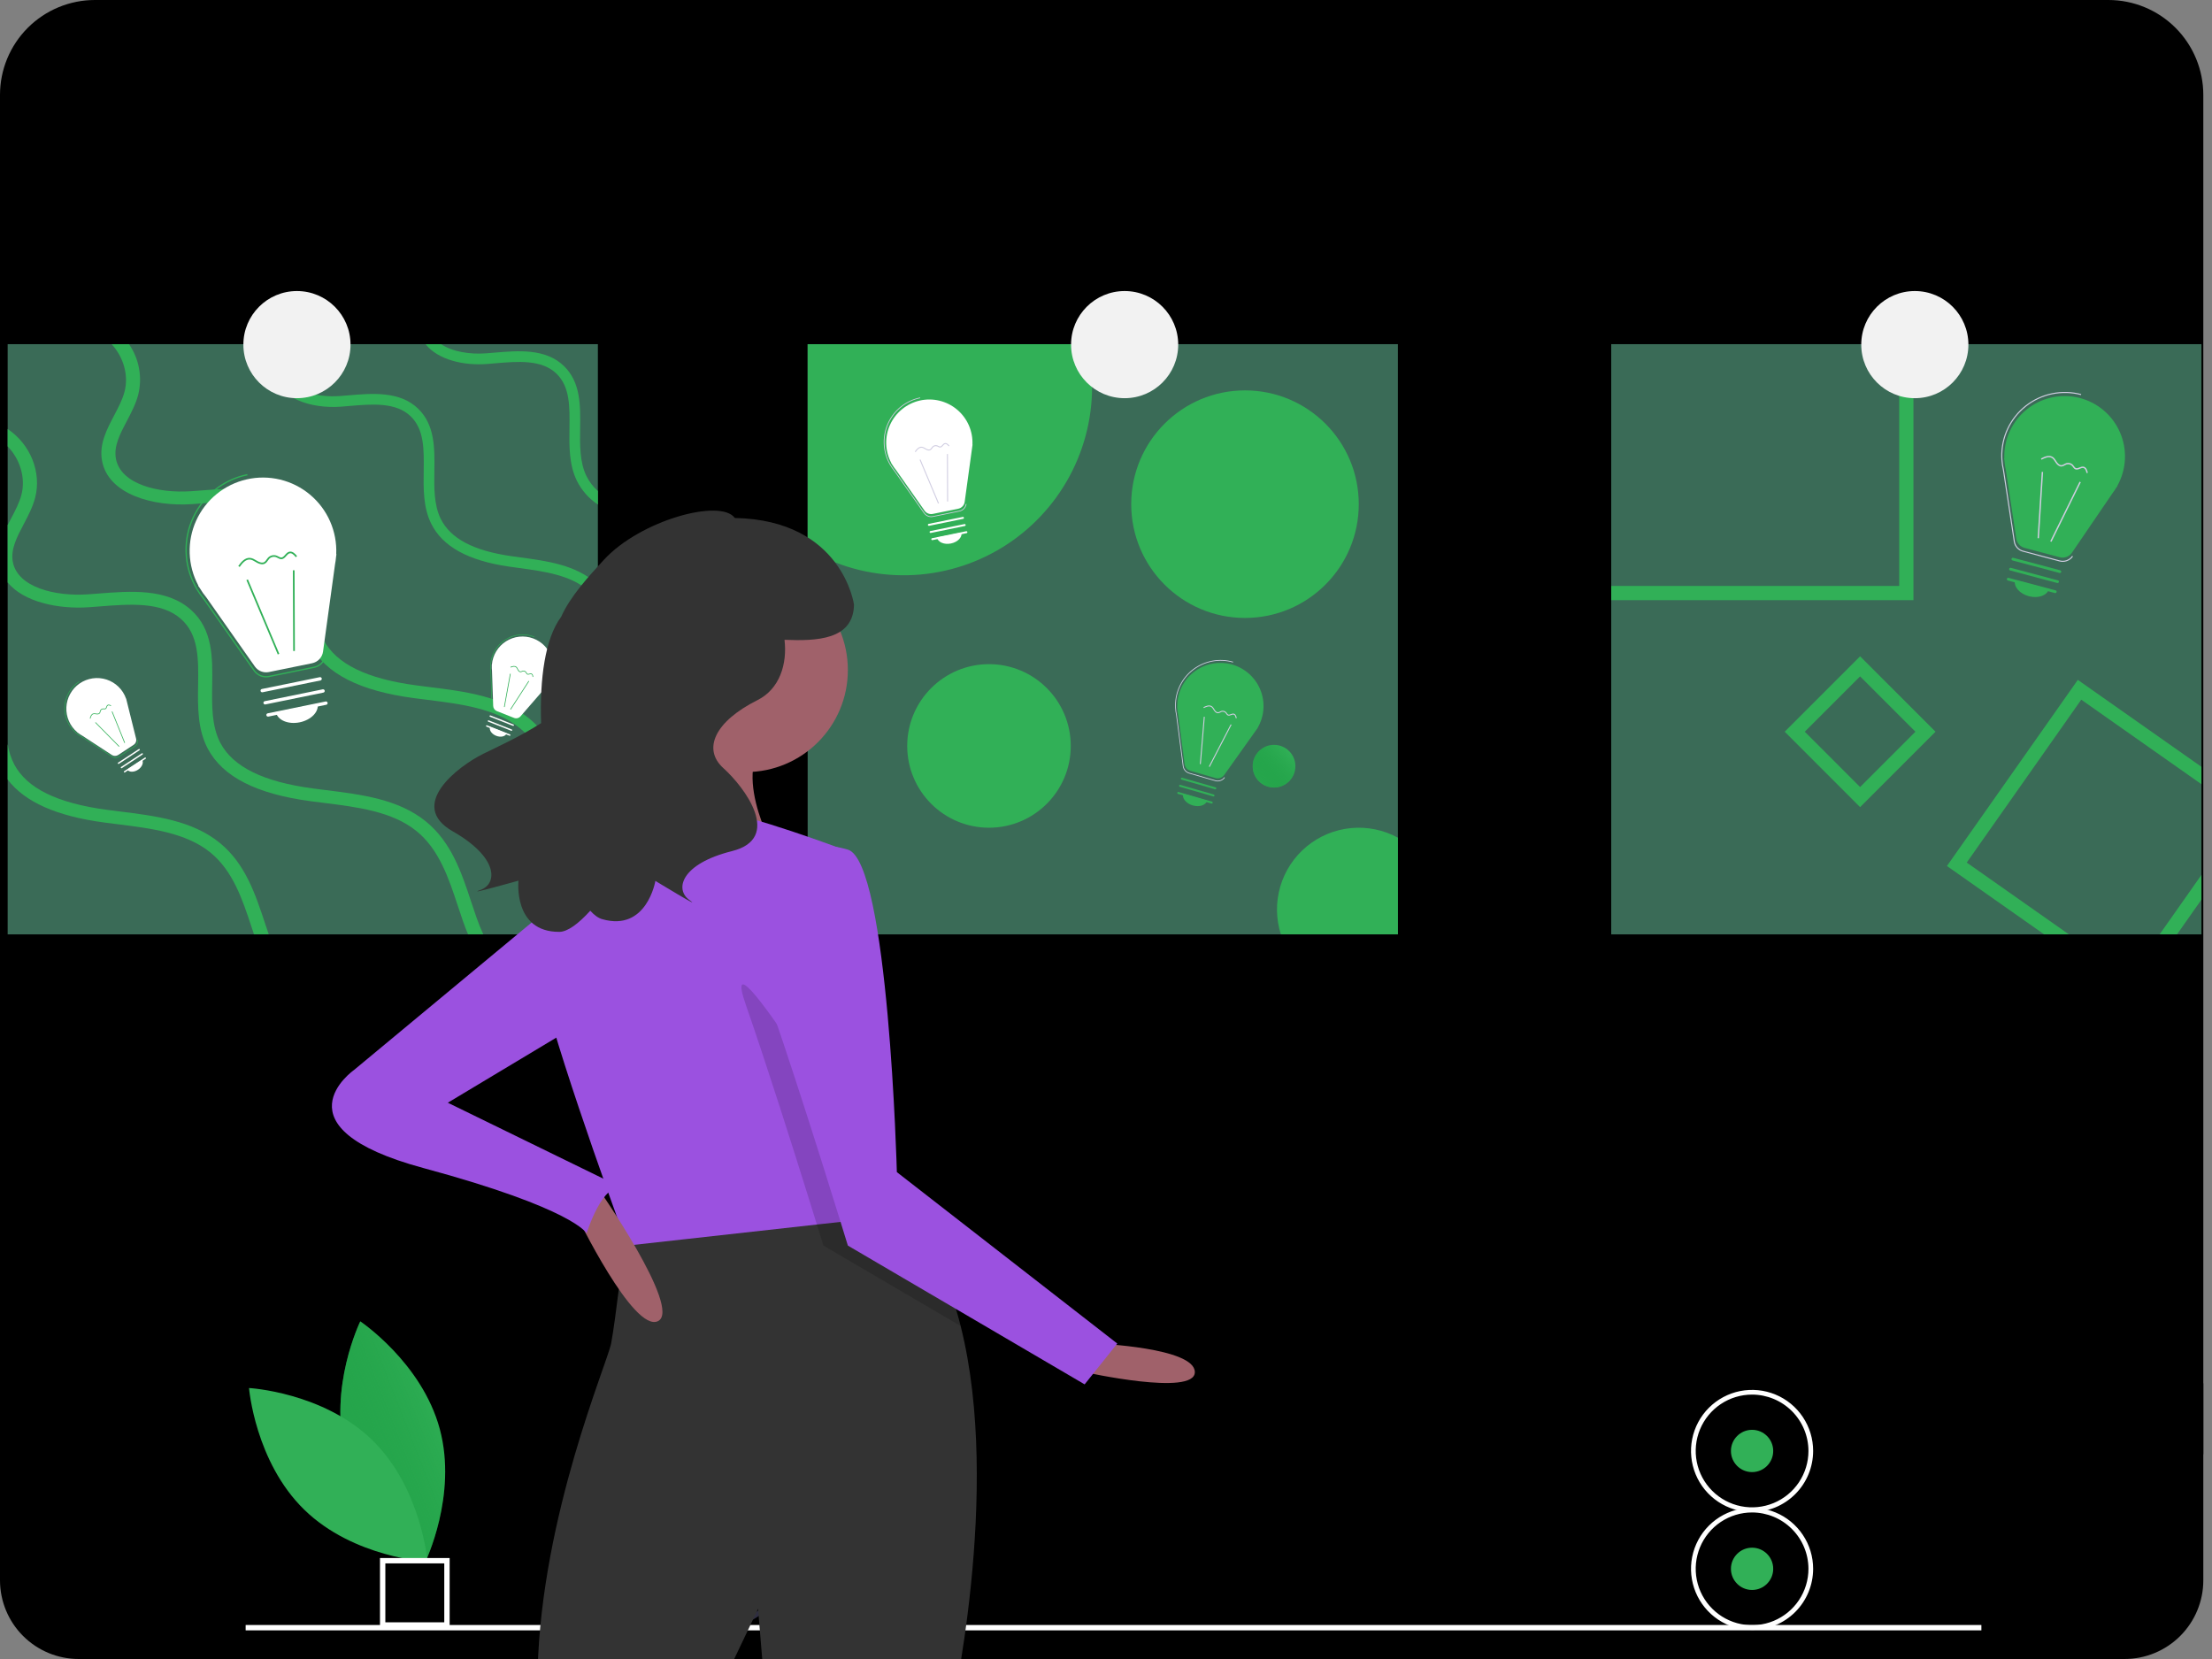 <svg width="196" height="147" viewBox="0 0 196 147" fill="none" xmlns="http://www.w3.org/2000/svg">
<rect x="0" y="0" width="196" height="147" fill="#808080" stroke="none"/>
<g clip-path="url(#clip0)">
<path d="M8.41 0H186.82C189.05 0 191.189 0.886 192.766 2.463C194.344 4.04 195.23 6.179 195.23 8.41V128.858H0V8.41C0 6.179 0.886 4.04 2.463 2.463C4.04 0.886 6.179 0 8.41 0V0Z" fill="black"/>
<path d="M0 122.568H195.23V140.025C195.23 141.875 194.495 143.649 193.186 144.957C191.878 146.265 190.104 147 188.254 147H6.975C5.125 147 3.351 146.265 2.043 144.957C0.735 143.649 5.99978e-07 141.875 0 140.025L0 122.568Z" fill="black"/>
<path d="M30.641 128.863C32.233 134.747 37.685 138.391 37.685 138.391C37.685 138.391 40.556 132.495 38.965 126.611C37.373 120.727 31.921 117.083 31.921 117.083C31.921 117.083 29.05 122.979 30.641 128.863Z" fill="#31B057"/>
<path d="M30.641 128.863C32.233 134.747 37.685 138.391 37.685 138.391C37.685 138.391 40.556 132.495 38.965 126.611C37.373 120.727 31.921 117.083 31.921 117.083C31.921 117.083 29.05 122.979 30.641 128.863Z" fill="url(#paint0_linear)"/>
<path d="M32.98 127.598C37.348 131.85 37.882 138.386 37.882 138.386C37.882 138.386 31.334 138.028 26.966 133.777C22.598 129.525 22.065 122.989 22.065 122.989C22.065 122.989 28.613 123.347 32.98 127.598Z" fill="#31B057"/>
<path d="M175.566 143.987H21.766V144.462H175.566V143.987Z" fill="white"/>
<path d="M39.841 144.224H33.67V138.053H39.841V144.224ZM34.144 143.749H39.366V138.528H34.144V143.749Z" fill="white"/>
<path d="M52.977 30.495H0.679V82.793H52.977V30.495Z" fill="#3A6B57"/>
<path d="M52.977 43.506V44.707C52.18 44.179 51.536 43.449 51.112 42.593C50.415 41.169 50.437 39.527 50.459 37.94C50.485 36.052 50.51 34.272 49.313 33.113C47.996 31.84 45.888 32.02 43.85 32.193C43.61 32.212 43.371 32.234 43.135 32.253C41.09 32.407 38.812 31.89 37.706 30.495H39.086C40.097 31.175 41.644 31.415 43.065 31.308C43.295 31.292 43.532 31.27 43.768 31.251C45.913 31.068 48.346 30.86 49.968 32.432C51.461 33.875 51.433 35.948 51.405 37.952C51.383 39.43 51.364 40.955 51.962 42.177C52.211 42.682 52.555 43.133 52.977 43.506Z" fill="#31B057"/>
<path d="M52.977 51.808V53.213C52.747 52.913 52.49 52.636 52.208 52.385C50.583 50.951 48.248 50.636 45.992 50.328C45.699 50.29 45.413 50.249 45.126 50.208C41.468 49.682 39.2 48.425 38.195 46.374C37.498 44.95 37.52 43.308 37.543 41.72C37.568 39.833 37.593 38.053 36.396 36.894C35.079 35.621 32.971 35.8 30.933 35.974C30.693 35.993 30.454 36.015 30.218 36.034C27.59 36.232 24.575 35.322 24.162 32.861C24.021 32.017 24.232 31.242 24.544 30.495H25.577C25.23 31.245 24.972 31.97 25.095 32.704C25.407 34.581 27.934 35.255 30.148 35.089C30.378 35.073 30.615 35.051 30.851 35.032C32.996 34.849 35.429 34.641 37.051 36.213C38.544 37.656 38.516 39.729 38.488 41.733C38.466 43.211 38.447 44.735 39.045 45.958C39.902 47.709 41.934 48.793 45.261 49.272C45.545 49.313 45.831 49.354 46.118 49.392C48.513 49.716 50.992 50.053 52.835 51.676C52.882 51.717 52.93 51.761 52.977 51.808Z" fill="#31B057"/>
<path d="M52.977 75.493V77.434C51.84 76.224 50.888 74.564 50.16 72.488C50.006 72.047 49.858 71.596 49.71 71.146C48.894 68.679 48.049 66.13 46.039 64.501C43.891 62.762 40.813 62.378 37.836 62.006C37.454 61.959 37.073 61.912 36.695 61.861C31.869 61.222 28.879 59.7 27.552 57.211C26.632 55.481 26.661 53.49 26.689 51.565C26.724 49.278 26.758 47.117 25.177 45.712C23.441 44.168 20.659 44.385 17.972 44.596C17.654 44.622 17.338 44.647 17.03 44.669C13.561 44.908 9.582 43.806 9.04 40.822C8.772 39.36 9.456 38.066 10.114 36.812C10.492 36.093 10.852 35.41 11.034 34.707C11.419 33.261 10.943 31.632 9.888 30.495H11.431C11.877 31.142 12.18 31.876 12.32 32.649C12.461 33.422 12.436 34.216 12.247 34.978C12.03 35.8 11.627 36.569 11.236 37.312C10.634 38.453 10.07 39.531 10.269 40.633C10.685 42.908 14.015 43.727 16.935 43.525C17.241 43.503 17.553 43.478 17.865 43.456C20.694 43.232 23.901 42.983 26.043 44.889C28.012 46.638 27.974 49.152 27.937 51.581C27.912 53.374 27.883 55.223 28.671 56.707C29.802 58.827 32.486 60.144 36.875 60.727C37.246 60.777 37.624 60.825 38.002 60.872C41.166 61.266 44.433 61.672 46.862 63.641C49.139 65.487 50.037 68.194 50.901 70.812C51.049 71.259 51.197 71.7 51.348 72.138C51.749 73.32 52.296 74.447 52.977 75.493Z" fill="#31B057"/>
<path d="M0.679 51.613C2.115 53.352 5.162 53.994 7.893 53.805C8.202 53.783 8.517 53.758 8.835 53.733C11.523 53.522 14.305 53.304 16.041 54.848C17.622 56.253 17.587 58.414 17.553 60.702C17.524 62.627 17.496 64.618 18.416 66.347C19.742 68.836 22.732 70.358 27.559 70.998C27.937 71.048 28.318 71.095 28.699 71.142C31.676 71.514 34.754 71.899 36.903 73.638C38.913 75.266 39.757 77.815 40.573 80.282C40.721 80.733 40.87 81.183 41.024 81.624C41.166 82.031 41.317 82.418 41.474 82.793H42.823C42.587 82.279 42.385 81.766 42.212 81.275C42.06 80.837 41.912 80.395 41.764 79.948C40.901 77.33 40.003 74.624 37.725 72.778C35.296 70.809 32.029 70.402 28.866 70.008C28.488 69.961 28.11 69.914 27.738 69.863C23.35 69.281 20.665 67.964 19.534 65.843C18.747 64.359 18.775 62.51 18.8 60.718C18.838 58.288 18.876 55.774 16.907 54.026C14.765 52.12 11.557 52.369 8.728 52.592C8.416 52.614 8.104 52.64 7.799 52.662C4.878 52.863 1.548 52.044 1.132 49.77C0.934 48.667 1.498 47.59 2.1 46.449C2.49 45.706 2.894 44.937 3.111 44.114C3.703 41.865 2.704 39.373 0.679 38.012V39.556C1.785 40.696 2.289 42.363 1.898 43.843C1.715 44.546 1.356 45.23 0.978 45.948C0.877 46.14 0.776 46.329 0.679 46.525L0.679 51.613Z" fill="#31B057"/>
<path d="M23.813 82.793H22.505C22.436 82.588 22.37 82.38 22.3 82.172C21.485 79.706 20.64 77.157 18.63 75.528C16.482 73.789 13.403 73.405 10.426 73.033C10.045 72.986 9.664 72.938 9.286 72.888C5.026 72.324 2.194 71.07 0.679 69.073V65.938C0.776 66.564 0.973 67.17 1.262 67.734C2.393 69.854 5.077 71.171 9.465 71.754C9.837 71.804 10.215 71.851 10.593 71.899C13.756 72.293 17.023 72.699 19.453 74.668C21.73 76.514 22.628 79.22 23.491 81.838C23.599 82.16 23.703 82.478 23.813 82.793Z" fill="#31B057"/>
<path d="M123.863 30.495H71.565V82.793H123.863V30.495Z" fill="#3A6B57"/>
<path d="M96.769 34.276C96.768 37.222 95.989 40.116 94.508 42.664C93.028 45.211 90.9 47.322 88.341 48.781C85.781 50.241 82.881 50.997 79.934 50.973C76.988 50.949 74.1 50.146 71.565 48.645V30.495H96.337C96.625 31.735 96.77 33.003 96.769 34.276Z" fill="#31B057"/>
<path d="M78.979 41.029L78.963 41.032L79.049 41.155C79.153 41.331 79.271 41.499 79.402 41.657L81.922 45.245C82.002 45.36 82.114 45.448 82.245 45.5C82.374 45.552 82.517 45.564 82.654 45.536L84.909 45.076C85.055 45.046 85.188 44.971 85.29 44.863C85.392 44.754 85.457 44.617 85.478 44.469L86.101 39.932C86.126 39.803 86.143 39.674 86.154 39.544L86.176 39.389L86.164 39.392C86.191 38.804 86.081 38.218 85.844 37.679C85.606 37.141 85.248 36.664 84.796 36.287C84.344 35.909 83.812 35.642 83.24 35.504C82.667 35.366 82.071 35.363 81.497 35.493C80.923 35.624 80.387 35.886 79.931 36.258C79.475 36.63 79.111 37.102 78.867 37.637C78.623 38.173 78.507 38.758 78.526 39.346C78.545 39.934 78.7 40.51 78.979 41.029L78.979 41.029Z" fill="white"/>
<path d="M85.137 45.287C85.099 45.301 85.061 45.312 85.021 45.32L82.664 45.801C82.514 45.832 82.359 45.818 82.217 45.762C82.075 45.705 81.952 45.609 81.865 45.483L79.231 41.733C79.093 41.567 78.969 41.391 78.861 41.205L78.765 41.034C78.476 40.481 78.319 39.867 78.306 39.243C78.294 38.619 78.427 38 78.695 37.436C78.963 36.872 79.359 36.377 79.85 35.992C80.342 35.607 80.916 35.342 81.528 35.217L81.542 35.282C80.937 35.406 80.369 35.67 79.884 36.052C79.399 36.435 79.01 36.925 78.748 37.485C78.486 38.044 78.358 38.657 78.375 39.274C78.392 39.892 78.553 40.497 78.845 41.041L78.917 41.169C79.025 41.353 79.148 41.528 79.284 41.692L81.919 45.445C82 45.559 82.112 45.648 82.242 45.699C82.371 45.751 82.513 45.764 82.65 45.736L85.008 45.254C85.153 45.224 85.286 45.15 85.388 45.041C85.489 44.933 85.555 44.796 85.575 44.649L85.642 44.658C85.622 44.798 85.565 44.931 85.476 45.042C85.387 45.153 85.27 45.237 85.137 45.287Z" fill="#D0CDE1"/>
<path d="M83.906 40.231L83.922 44.438L84.009 44.437L83.993 40.23L83.906 40.231Z" fill="#D0CDE1"/>
<path d="M81.563 40.709L81.483 40.743L83.117 44.62L83.197 44.586L81.563 40.709Z" fill="#D0CDE1"/>
<path d="M85.647 47.241L82.626 47.858C82.603 47.863 82.58 47.858 82.561 47.845C82.542 47.833 82.528 47.813 82.524 47.79C82.519 47.768 82.524 47.744 82.536 47.725C82.549 47.706 82.569 47.693 82.591 47.688L85.612 47.071C85.623 47.069 85.635 47.068 85.646 47.071C85.657 47.073 85.668 47.077 85.677 47.083C85.687 47.09 85.695 47.098 85.702 47.107C85.708 47.117 85.713 47.127 85.715 47.139C85.717 47.15 85.717 47.161 85.715 47.172C85.713 47.184 85.708 47.194 85.702 47.204C85.696 47.214 85.688 47.222 85.678 47.228C85.669 47.234 85.658 47.239 85.647 47.241Z" fill="white"/>
<path d="M85.495 46.607L82.474 47.224C82.463 47.227 82.451 47.227 82.44 47.225C82.429 47.223 82.418 47.218 82.408 47.212C82.399 47.206 82.391 47.198 82.384 47.188C82.378 47.179 82.373 47.168 82.371 47.157C82.369 47.145 82.369 47.134 82.371 47.123C82.373 47.111 82.377 47.101 82.384 47.091C82.39 47.082 82.398 47.074 82.408 47.067C82.417 47.061 82.428 47.056 82.439 47.054L85.46 46.437C85.471 46.435 85.483 46.435 85.494 46.437C85.505 46.439 85.516 46.443 85.526 46.45C85.535 46.456 85.543 46.464 85.55 46.473C85.556 46.483 85.561 46.493 85.563 46.505C85.565 46.516 85.565 46.528 85.563 46.539C85.561 46.55 85.557 46.561 85.55 46.57C85.544 46.58 85.536 46.588 85.526 46.594C85.517 46.601 85.506 46.605 85.495 46.607Z" fill="white"/>
<path d="M85.343 45.973L82.322 46.59C82.3 46.595 82.276 46.59 82.257 46.577C82.238 46.565 82.225 46.545 82.22 46.523C82.216 46.5 82.22 46.477 82.233 46.457C82.246 46.438 82.265 46.425 82.288 46.42L85.308 45.803C85.331 45.799 85.354 45.803 85.373 45.816C85.392 45.829 85.406 45.848 85.41 45.871C85.415 45.893 85.41 45.917 85.398 45.936C85.385 45.955 85.366 45.968 85.343 45.973L85.343 45.973Z" fill="white"/>
<path d="M84.26 48.157C84.859 48.034 85.277 47.601 85.193 47.189L83.023 47.632C83.107 48.044 83.661 48.279 84.26 48.157Z" fill="white"/>
<path d="M82.372 39.911C82.243 39.938 82.106 39.879 82.027 39.834C82.001 39.82 81.975 39.805 81.95 39.789C81.855 39.733 81.766 39.68 81.667 39.672C81.448 39.654 81.273 39.857 81.131 40.059L81.06 40.008C81.216 39.787 81.411 39.564 81.674 39.585C81.794 39.595 81.896 39.656 81.994 39.715C82.019 39.73 82.044 39.745 82.069 39.759C82.152 39.804 82.307 39.871 82.42 39.8C82.466 39.766 82.505 39.722 82.534 39.673C82.557 39.637 82.583 39.604 82.611 39.572C82.669 39.512 82.744 39.47 82.826 39.453C82.908 39.435 82.993 39.441 83.072 39.472C83.1 39.484 83.127 39.498 83.154 39.513C83.206 39.541 83.255 39.568 83.306 39.565C83.38 39.562 83.436 39.498 83.496 39.43C83.558 39.36 83.621 39.288 83.715 39.265C83.718 39.264 83.721 39.263 83.725 39.263C83.894 39.228 84.034 39.378 84.125 39.495L84.056 39.548C83.933 39.389 83.83 39.325 83.736 39.349C83.668 39.365 83.616 39.425 83.561 39.487C83.492 39.566 83.421 39.647 83.31 39.652C83.235 39.656 83.173 39.622 83.113 39.589C83.089 39.576 83.064 39.563 83.039 39.553C82.977 39.529 82.909 39.524 82.844 39.538C82.78 39.552 82.721 39.585 82.674 39.632C82.649 39.66 82.626 39.69 82.606 39.722C82.57 39.782 82.523 39.834 82.466 39.874C82.437 39.892 82.405 39.904 82.372 39.911Z" fill="#D0CDE1"/>
<path d="M104.314 62.604L104.299 62.6L104.318 62.748C104.328 62.953 104.355 63.156 104.398 63.356L104.967 67.704C104.985 67.843 105.044 67.973 105.135 68.079C105.226 68.185 105.347 68.263 105.481 68.301L107.693 68.938C107.836 68.98 107.988 68.975 108.129 68.926C108.269 68.877 108.391 68.786 108.478 68.665L111.133 64.933C111.215 64.83 111.29 64.724 111.361 64.614L111.451 64.487L111.44 64.484C111.736 63.975 111.91 63.405 111.949 62.818C111.989 62.23 111.892 61.642 111.667 61.098C111.441 60.554 111.093 60.07 110.65 59.683C110.207 59.296 109.68 59.016 109.111 58.866C108.542 58.716 107.946 58.699 107.369 58.817C106.793 58.935 106.251 59.185 105.787 59.547C105.322 59.908 104.948 60.373 104.692 60.903C104.437 61.433 104.307 62.015 104.314 62.604L104.314 62.604Z" fill="#31B057"/>
<path d="M107.797 69.231C107.757 69.226 107.718 69.218 107.679 69.207L105.367 68.541C105.22 68.498 105.089 68.414 104.989 68.298C104.889 68.182 104.826 68.04 104.806 67.888L104.211 63.344C104.166 63.134 104.138 62.92 104.127 62.705L104.122 62.509C104.122 61.885 104.267 61.269 104.546 60.709C104.824 60.151 105.229 59.664 105.728 59.288C106.227 58.913 106.806 58.658 107.421 58.545C108.035 58.431 108.667 58.462 109.267 58.635L109.248 58.7C108.655 58.529 108.029 58.499 107.422 58.614C106.815 58.727 106.243 58.982 105.752 59.356C105.26 59.73 104.863 60.214 104.592 60.769C104.321 61.324 104.183 61.935 104.19 62.552L104.194 62.699C104.204 62.912 104.232 63.124 104.277 63.333L104.873 67.88C104.891 68.018 104.949 68.148 105.04 68.254C105.131 68.36 105.251 68.437 105.385 68.476L107.698 69.142C107.84 69.183 107.993 69.179 108.133 69.13C108.273 69.081 108.395 68.99 108.481 68.869L108.536 68.907C108.453 69.023 108.341 69.114 108.211 69.171C108.081 69.228 107.938 69.249 107.797 69.231Z" fill="#D0CDE1"/>
<path d="M109.049 64.18L107.114 67.915L107.191 67.955L109.126 64.22L109.049 64.18Z" fill="#D0CDE1"/>
<path d="M106.752 63.518L106.666 63.511L106.316 67.703L106.403 67.711L106.752 63.518Z" fill="#D0CDE1"/>
<path d="M107.343 71.199L104.38 70.345C104.358 70.339 104.339 70.324 104.328 70.304C104.317 70.284 104.315 70.26 104.321 70.238C104.327 70.216 104.342 70.197 104.362 70.186C104.382 70.175 104.406 70.172 104.428 70.178L107.391 71.032C107.402 71.035 107.412 71.04 107.421 71.047C107.43 71.054 107.438 71.063 107.443 71.073C107.449 71.083 107.452 71.094 107.454 71.106C107.455 71.117 107.454 71.128 107.451 71.139C107.448 71.15 107.442 71.161 107.435 71.17C107.428 71.178 107.419 71.186 107.409 71.192C107.399 71.197 107.388 71.201 107.377 71.202C107.365 71.203 107.354 71.202 107.343 71.199Z" fill="#31B057"/>
<path d="M107.502 70.567L104.539 69.713C104.528 69.71 104.518 69.705 104.509 69.698C104.5 69.691 104.492 69.682 104.487 69.672C104.481 69.662 104.478 69.651 104.476 69.64C104.475 69.628 104.476 69.617 104.479 69.606C104.482 69.595 104.488 69.585 104.495 69.576C104.502 69.567 104.511 69.559 104.521 69.554C104.531 69.548 104.542 69.545 104.553 69.543C104.565 69.542 104.576 69.543 104.587 69.546L107.55 70.4C107.561 70.403 107.571 70.408 107.58 70.415C107.589 70.422 107.597 70.431 107.602 70.441C107.608 70.451 107.611 70.462 107.613 70.474C107.614 70.485 107.613 70.497 107.61 70.508C107.607 70.519 107.601 70.529 107.594 70.538C107.587 70.547 107.578 70.554 107.568 70.56C107.558 70.565 107.547 70.569 107.536 70.57C107.524 70.571 107.513 70.57 107.502 70.567Z" fill="#31B057"/>
<path d="M107.661 69.935L104.699 69.081C104.677 69.075 104.658 69.06 104.647 69.04C104.636 69.02 104.633 68.996 104.64 68.974C104.646 68.952 104.661 68.933 104.681 68.922C104.701 68.911 104.725 68.908 104.747 68.914L107.709 69.768C107.731 69.774 107.75 69.789 107.761 69.809C107.772 69.829 107.775 69.853 107.768 69.875C107.762 69.897 107.747 69.916 107.727 69.927C107.707 69.938 107.683 69.941 107.661 69.935L107.661 69.935Z" fill="#31B057"/>
<path d="M105.69 71.367C106.277 71.537 106.848 71.346 106.964 70.942L104.836 70.329C104.72 70.733 105.102 71.198 105.69 71.367Z" fill="#31B057"/>
<path d="M107.838 63.186C107.712 63.15 107.618 63.034 107.568 62.958C107.552 62.934 107.536 62.908 107.521 62.882C107.463 62.789 107.409 62.7 107.325 62.647C107.139 62.53 106.89 62.629 106.67 62.741L106.631 62.664C106.872 62.54 107.148 62.433 107.371 62.574C107.473 62.638 107.535 62.739 107.595 62.837C107.61 62.862 107.625 62.887 107.641 62.911C107.693 62.989 107.799 63.12 107.933 63.11C107.99 63.101 108.044 63.081 108.093 63.05C108.129 63.029 108.168 63.011 108.207 62.997C108.287 62.97 108.372 62.968 108.453 62.99C108.534 63.012 108.607 63.058 108.662 63.121C108.681 63.145 108.699 63.17 108.716 63.196C108.749 63.245 108.781 63.291 108.826 63.312C108.894 63.344 108.973 63.313 109.058 63.281C109.145 63.247 109.234 63.213 109.328 63.236C109.331 63.237 109.334 63.238 109.337 63.238C109.504 63.286 109.558 63.484 109.585 63.63L109.499 63.645C109.463 63.447 109.402 63.343 109.307 63.32C109.24 63.303 109.167 63.332 109.089 63.362C108.991 63.399 108.891 63.438 108.79 63.391C108.722 63.36 108.682 63.301 108.644 63.244C108.629 63.221 108.613 63.199 108.596 63.177C108.552 63.128 108.494 63.092 108.43 63.075C108.366 63.057 108.299 63.058 108.235 63.079C108.2 63.092 108.166 63.108 108.133 63.127C108.074 63.163 108.008 63.187 107.939 63.197C107.905 63.199 107.871 63.196 107.838 63.186Z" fill="#D0CDE1"/>
<path d="M110.316 54.754C115.884 54.754 120.397 50.24 120.397 44.672C120.397 39.104 115.884 34.591 110.316 34.591C104.748 34.591 100.234 39.104 100.234 44.672C100.234 50.24 104.748 54.754 110.316 54.754Z" fill="#31B057"/>
<path d="M87.632 73.342C91.634 73.342 94.878 70.097 94.878 66.096C94.878 62.094 91.634 58.849 87.632 58.849C83.63 58.849 80.386 62.094 80.386 66.096C80.386 70.097 83.63 73.342 87.632 73.342Z" fill="#31B057"/>
<path d="M123.863 74.224V82.793H113.494C113.054 81.415 113.037 79.936 113.444 78.548C113.852 77.159 114.666 75.925 115.781 75.003C116.896 74.081 118.262 73.514 119.703 73.375C121.143 73.236 122.592 73.532 123.863 74.224H123.863Z" fill="#31B057"/>
<path d="M112.89 69.781C113.934 69.781 114.781 68.934 114.781 67.89C114.781 66.846 113.934 66 112.89 66C111.846 66 111 66.846 111 67.89C111 68.934 111.846 69.781 112.89 69.781Z" fill="#31B057"/>
<path d="M112.89 69.781C113.934 69.781 114.781 68.934 114.781 67.89C114.781 66.846 113.934 66 112.89 66C111.846 66 111 66.846 111 67.89C111 68.934 111.846 69.781 112.89 69.781Z" fill="url(#paint1_linear)"/>
<path d="M195.064 30.495H142.766V82.793H195.064V30.495Z" fill="#3A6B57"/>
<path d="M177.597 40.609L177.576 40.604L177.607 40.811C177.627 41.097 177.67 41.381 177.736 41.66L178.657 47.725C178.687 47.919 178.772 48.099 178.903 48.245C179.033 48.391 179.204 48.496 179.393 48.546L182.506 49.374C182.707 49.428 182.92 49.417 183.115 49.344C183.31 49.272 183.478 49.14 183.595 48.968L187.204 43.672C187.314 43.526 187.417 43.375 187.512 43.219L187.635 43.039L187.619 43.035C188.018 42.315 188.246 41.513 188.285 40.69C188.323 39.867 188.171 39.047 187.84 38.293C187.509 37.539 187.008 36.871 186.377 36.342C185.746 35.813 185.001 35.437 184.201 35.243C183.4 35.05 182.566 35.044 181.763 35.225C180.96 35.407 180.209 35.771 179.57 36.291C178.931 36.81 178.42 37.47 178.078 38.219C177.736 38.968 177.571 39.786 177.597 40.609L177.597 40.609Z" fill="#31B057"/>
<path d="M182.659 49.78C182.603 49.774 182.548 49.764 182.494 49.75L179.24 48.884C179.033 48.829 178.847 48.715 178.705 48.556C178.562 48.397 178.469 48.199 178.437 47.988L177.474 41.648C177.405 41.355 177.36 41.057 177.339 40.757L177.326 40.483C177.308 39.609 177.493 38.743 177.867 37.953C178.241 37.163 178.793 36.471 179.48 35.931C180.168 35.392 180.971 35.019 181.827 34.843C182.683 34.666 183.568 34.692 184.412 34.916L184.388 35.007C183.553 34.785 182.677 34.762 181.831 34.939C180.985 35.115 180.192 35.487 179.515 36.025C178.839 36.563 178.297 37.251 177.934 38.035C177.57 38.819 177.395 39.677 177.422 40.541L177.432 40.746C177.453 41.044 177.498 41.34 177.566 41.63L178.53 47.974C178.559 48.167 178.644 48.348 178.775 48.493C178.905 48.639 179.075 48.743 179.264 48.793L182.518 49.659C182.719 49.712 182.931 49.702 183.126 49.629C183.321 49.557 183.489 49.426 183.606 49.254L183.683 49.307C183.571 49.471 183.417 49.602 183.236 49.685C183.056 49.768 182.856 49.801 182.659 49.78Z" fill="#D0CDE1"/>
<path d="M184.267 42.679L181.666 47.959L181.775 48.013L184.376 42.732L184.267 42.679Z" fill="#D0CDE1"/>
<path d="M181.034 41.819L180.913 41.811L180.545 47.686L180.666 47.694L181.034 41.819Z" fill="#D0CDE1"/>
<path d="M182.08 52.546L177.911 51.437C177.88 51.429 177.854 51.408 177.838 51.38C177.822 51.353 177.817 51.32 177.825 51.288C177.834 51.258 177.854 51.231 177.882 51.215C177.909 51.199 177.942 51.194 177.973 51.202L182.142 52.311C182.158 52.315 182.172 52.322 182.185 52.332C182.198 52.342 182.209 52.354 182.217 52.367C182.225 52.381 182.23 52.397 182.232 52.413C182.234 52.428 182.233 52.445 182.229 52.46C182.225 52.475 182.218 52.49 182.208 52.503C182.199 52.516 182.186 52.526 182.172 52.534C182.159 52.542 182.143 52.547 182.127 52.549C182.112 52.551 182.095 52.55 182.08 52.546Z" fill="#31B057"/>
<path d="M182.285 51.657L178.116 50.548C178.1 50.544 178.086 50.537 178.073 50.528C178.06 50.518 178.05 50.506 178.042 50.492C178.033 50.478 178.028 50.463 178.026 50.447C178.024 50.431 178.025 50.415 178.029 50.4C178.033 50.384 178.04 50.37 178.05 50.357C178.06 50.344 178.072 50.334 178.086 50.326C178.1 50.318 178.115 50.312 178.131 50.31C178.147 50.308 178.163 50.309 178.178 50.314L182.347 51.423C182.363 51.427 182.377 51.434 182.39 51.443C182.403 51.453 182.414 51.465 182.422 51.479C182.43 51.493 182.435 51.508 182.437 51.524C182.439 51.54 182.438 51.556 182.434 51.572C182.43 51.587 182.423 51.602 182.413 51.614C182.403 51.627 182.391 51.638 182.377 51.646C182.364 51.654 182.348 51.659 182.332 51.661C182.316 51.663 182.3 51.662 182.285 51.657Z" fill="#31B057"/>
<path d="M182.49 50.769L178.321 49.66C178.29 49.651 178.264 49.631 178.248 49.603C178.232 49.575 178.227 49.542 178.236 49.511C178.244 49.48 178.264 49.454 178.292 49.438C178.32 49.422 178.353 49.417 178.384 49.425L182.553 50.534C182.583 50.542 182.61 50.563 182.626 50.591C182.642 50.618 182.646 50.651 182.638 50.683C182.63 50.714 182.61 50.74 182.582 50.756C182.554 50.773 182.521 50.777 182.49 50.769L182.49 50.769Z" fill="#31B057"/>
<path d="M179.773 52.829C180.6 53.049 181.393 52.767 181.544 52.198L178.549 51.402C178.398 51.97 178.946 52.609 179.773 52.829Z" fill="#31B057"/>
<path d="M182.544 41.324C182.366 41.276 182.232 41.117 182.16 41.013C182.137 40.978 182.114 40.943 182.091 40.907C182.008 40.778 181.93 40.656 181.811 40.584C181.547 40.425 181.201 40.571 180.898 40.735L180.84 40.628C181.174 40.448 181.557 40.29 181.873 40.48C182.017 40.567 182.107 40.707 182.193 40.842C182.215 40.876 182.237 40.911 182.26 40.944C182.335 41.053 182.488 41.232 182.674 41.215C182.753 41.2 182.829 41.17 182.896 41.126C182.947 41.096 183 41.07 183.055 41.048C183.165 41.009 183.285 41.003 183.399 41.032C183.513 41.06 183.615 41.122 183.694 41.209C183.722 41.242 183.748 41.276 183.772 41.312C183.82 41.38 183.865 41.444 183.93 41.472C184.025 41.514 184.136 41.469 184.253 41.421C184.373 41.372 184.498 41.321 184.63 41.35C184.634 41.352 184.639 41.353 184.643 41.354C184.877 41.416 184.958 41.691 185 41.894L184.88 41.918C184.825 41.642 184.736 41.498 184.603 41.469C184.508 41.447 184.406 41.489 184.299 41.533C184.163 41.589 184.023 41.646 183.881 41.583C183.785 41.541 183.728 41.46 183.673 41.382C183.651 41.35 183.628 41.319 183.603 41.29C183.54 41.221 183.459 41.173 183.369 41.15C183.279 41.128 183.184 41.132 183.097 41.162C183.048 41.181 183 41.205 182.955 41.232C182.874 41.285 182.782 41.32 182.686 41.335C182.638 41.34 182.59 41.336 182.544 41.324Z" fill="#D0CDE1"/>
<path d="M168.285 30.495V51.919H142.766V53.179H169.545V30.495H168.285Z" fill="#31B057"/>
<path d="M192.9 82.793L195.064 79.715V77.525L191.359 82.793H192.9ZM184.11 60.242L172.513 76.735L181.129 82.793H183.319L174.268 76.429L184.415 61.997L195.064 69.486V67.945L184.11 60.242Z" fill="#31B057"/>
<path d="M164.819 58.153L158.137 64.835L164.819 71.518L171.502 64.835L164.819 58.153ZM159.917 64.835L164.819 59.933L169.722 64.835L164.819 69.738L159.917 64.835Z" fill="#31B057"/>
<path d="M26.312 35.283C28.933 35.283 31.059 33.158 31.059 30.536C31.059 27.915 28.933 25.789 26.312 25.789C23.69 25.789 21.565 27.915 21.565 30.536C21.565 33.158 23.69 35.283 26.312 35.283Z" fill="#F2F2F2"/>
<path d="M17.577 51.886L17.551 51.892L17.697 52.1C17.873 52.4 18.074 52.686 18.296 52.954L22.58 59.054C22.717 59.249 22.907 59.399 23.128 59.487C23.349 59.575 23.591 59.596 23.824 59.549L27.659 58.766C27.906 58.715 28.132 58.589 28.305 58.404C28.479 58.219 28.59 57.986 28.624 57.735L29.684 50.021C29.726 49.803 29.756 49.583 29.775 49.361L29.811 49.099L29.792 49.104C29.837 48.104 29.65 47.108 29.247 46.192C28.844 45.277 28.234 44.467 27.466 43.825C26.698 43.184 25.793 42.728 24.82 42.494C23.847 42.26 22.833 42.254 21.858 42.477C20.882 42.699 19.971 43.143 19.196 43.776C18.42 44.408 17.801 45.21 17.387 46.121C16.972 47.032 16.774 48.026 16.807 49.026C16.84 50.026 17.104 51.005 17.577 51.886L17.577 51.886Z" fill="white"/>
<path d="M28.045 59.125C27.981 59.148 27.915 59.167 27.849 59.181L23.841 59.999C23.586 60.051 23.322 60.028 23.081 59.932C22.839 59.836 22.631 59.672 22.482 59.459L18.004 53.083C17.771 52.801 17.561 52.502 17.375 52.187L17.214 51.895C16.721 50.954 16.454 49.912 16.433 48.851C16.413 47.789 16.639 46.737 17.095 45.778C17.55 44.819 18.222 43.979 19.058 43.325C19.894 42.67 20.87 42.218 21.911 42.006L21.933 42.118C20.905 42.329 19.94 42.777 19.115 43.427C18.29 44.077 17.629 44.91 17.183 45.861C16.738 46.812 16.521 47.854 16.55 48.904C16.579 49.954 16.853 50.982 17.349 51.907L17.471 52.125C17.655 52.437 17.864 52.735 18.095 53.014L22.575 59.393C22.712 59.588 22.902 59.738 23.123 59.826C23.344 59.914 23.585 59.935 23.818 59.888L27.826 59.069C28.073 59.018 28.299 58.892 28.471 58.708C28.644 58.523 28.756 58.29 28.79 58.04L28.903 58.055C28.87 58.294 28.773 58.52 28.622 58.709C28.47 58.897 28.271 59.041 28.045 59.125Z" fill="#31B057"/>
<path d="M25.952 50.529L25.98 57.681L26.128 57.681L26.1 50.529L25.952 50.529Z" fill="#31B057"/>
<path d="M21.97 51.343L21.834 51.4L24.612 57.99L24.748 57.933L21.97 51.343Z" fill="#31B057"/>
<path d="M28.912 62.447L23.776 63.496C23.738 63.503 23.698 63.495 23.666 63.474C23.633 63.452 23.611 63.419 23.603 63.38C23.595 63.342 23.603 63.302 23.624 63.27C23.646 63.237 23.679 63.214 23.717 63.206L28.852 62.157C28.872 62.153 28.891 62.153 28.91 62.157C28.929 62.16 28.948 62.168 28.964 62.178C28.98 62.189 28.994 62.203 29.005 62.219C29.016 62.235 29.024 62.253 29.027 62.272C29.031 62.291 29.032 62.311 29.028 62.33C29.024 62.349 29.017 62.367 29.006 62.383C28.995 62.4 28.981 62.414 28.965 62.425C28.949 62.435 28.931 62.443 28.912 62.447Z" fill="white"/>
<path d="M28.654 61.369L23.518 62.418C23.499 62.422 23.48 62.422 23.461 62.419C23.442 62.415 23.423 62.408 23.407 62.397C23.391 62.386 23.377 62.373 23.366 62.356C23.355 62.34 23.347 62.322 23.343 62.303C23.34 62.284 23.34 62.264 23.343 62.245C23.347 62.226 23.354 62.208 23.365 62.192C23.376 62.176 23.39 62.162 23.406 62.151C23.422 62.14 23.44 62.133 23.459 62.129L28.595 61.08C28.614 61.076 28.633 61.076 28.652 61.079C28.672 61.083 28.69 61.09 28.706 61.101C28.722 61.112 28.736 61.125 28.747 61.142C28.758 61.158 28.766 61.176 28.77 61.195C28.774 61.214 28.774 61.233 28.77 61.253C28.766 61.272 28.759 61.29 28.748 61.306C28.737 61.322 28.723 61.336 28.707 61.347C28.691 61.358 28.673 61.365 28.654 61.369Z" fill="white"/>
<path d="M28.396 60.292L23.261 61.341C23.222 61.348 23.183 61.34 23.15 61.319C23.118 61.297 23.095 61.264 23.087 61.225C23.079 61.187 23.087 61.147 23.109 61.115C23.13 61.082 23.163 61.059 23.202 61.051L28.337 60.002C28.375 59.995 28.415 60.003 28.447 60.024C28.48 60.046 28.502 60.079 28.51 60.118C28.518 60.156 28.51 60.196 28.489 60.228C28.468 60.261 28.434 60.284 28.396 60.292L28.396 60.292Z" fill="white"/>
<path d="M26.555 64.003C27.573 63.795 28.283 63.059 28.14 62.358L24.451 63.112C24.594 63.812 25.536 64.211 26.555 64.003Z" fill="white"/>
<path d="M23.345 49.987C23.126 50.032 22.893 49.931 22.759 49.856C22.715 49.832 22.671 49.806 22.627 49.779C22.467 49.684 22.316 49.593 22.147 49.58C21.774 49.549 21.477 49.895 21.235 50.237L21.114 50.152C21.38 49.776 21.712 49.396 22.159 49.432C22.362 49.449 22.535 49.553 22.703 49.653C22.745 49.678 22.788 49.704 22.831 49.727C22.971 49.805 23.234 49.918 23.427 49.798C23.506 49.74 23.571 49.666 23.62 49.581C23.659 49.521 23.703 49.464 23.751 49.411C23.85 49.308 23.977 49.237 24.117 49.207C24.256 49.177 24.401 49.188 24.534 49.24C24.582 49.261 24.629 49.284 24.675 49.309C24.763 49.358 24.847 49.403 24.932 49.399C25.059 49.393 25.155 49.284 25.256 49.169C25.36 49.05 25.469 48.927 25.628 48.888C25.634 48.886 25.639 48.885 25.644 48.884C25.933 48.825 26.17 49.08 26.325 49.279L26.208 49.37C25.998 49.1 25.824 48.991 25.663 49.031C25.549 49.059 25.46 49.16 25.367 49.266C25.25 49.399 25.128 49.537 24.939 49.546C24.813 49.552 24.707 49.495 24.604 49.439C24.564 49.416 24.522 49.395 24.479 49.377C24.373 49.337 24.258 49.328 24.148 49.352C24.038 49.376 23.937 49.432 23.858 49.512C23.816 49.56 23.777 49.611 23.742 49.665C23.682 49.767 23.602 49.855 23.505 49.923C23.456 49.954 23.402 49.975 23.345 49.987Z" fill="#31B057"/>
<path d="M6.851 64.888L6.842 64.894L6.931 64.952C7.047 65.042 7.169 65.122 7.297 65.191L9.912 66.898C9.996 66.953 10.093 66.981 10.193 66.981C10.293 66.981 10.39 66.952 10.473 66.897L11.843 65.996C11.931 65.938 12 65.854 12.038 65.755C12.077 65.656 12.084 65.548 12.058 65.445L11.271 62.279C11.253 62.188 11.231 62.098 11.204 62.009L11.177 61.901L11.17 61.906C11.032 61.51 10.805 61.151 10.505 60.858C10.206 60.565 9.843 60.344 9.445 60.214C9.046 60.084 8.623 60.048 8.208 60.108C7.793 60.168 7.398 60.324 7.053 60.562C6.708 60.8 6.423 61.114 6.22 61.481C6.016 61.847 5.9 62.256 5.881 62.675C5.861 63.093 5.939 63.511 6.107 63.895C6.275 64.279 6.53 64.619 6.851 64.888L6.851 64.888Z" fill="white"/>
<path d="M12.049 66.076C12.028 66.095 12.005 66.112 11.981 66.128L10.55 67.07C10.459 67.129 10.352 67.162 10.243 67.162C10.135 67.162 10.028 67.13 9.937 67.071L7.204 65.287C7.069 65.213 6.941 65.13 6.819 65.036L6.711 64.948C6.373 64.658 6.107 64.294 5.934 63.885C5.761 63.475 5.686 63.031 5.714 62.587C5.742 62.143 5.873 61.712 6.096 61.327C6.319 60.942 6.629 60.615 7.001 60.37L7.027 60.41C6.659 60.652 6.354 60.977 6.134 61.358C5.914 61.739 5.787 62.166 5.761 62.605C5.736 63.044 5.814 63.483 5.988 63.887C6.162 64.291 6.429 64.648 6.766 64.931L6.847 64.997C6.967 65.09 7.095 65.173 7.228 65.246L9.963 67.031C10.046 67.085 10.144 67.114 10.243 67.114C10.343 67.114 10.44 67.084 10.523 67.03L11.955 66.088C12.043 66.03 12.111 65.946 12.15 65.847C12.188 65.749 12.195 65.64 12.17 65.538L12.216 65.526C12.241 65.624 12.238 65.727 12.209 65.824C12.179 65.921 12.124 66.008 12.049 66.076Z" fill="#31B057"/>
<path d="M9.898 63.057L11.021 65.835L11.079 65.812L9.956 63.034L9.898 63.057Z" fill="#31B057"/>
<path d="M8.476 63.993L8.432 64.036L10.537 66.168L10.581 66.125L8.476 63.993Z" fill="#31B057"/>
<path d="M12.903 67.233L11.068 68.44C11.054 68.449 11.038 68.452 11.022 68.448C11.006 68.445 10.992 68.436 10.983 68.422C10.974 68.408 10.97 68.392 10.974 68.376C10.977 68.36 10.986 68.346 11 68.336L12.835 67.13C12.841 67.125 12.849 67.122 12.857 67.121C12.865 67.119 12.873 67.119 12.881 67.121C12.889 67.122 12.897 67.126 12.904 67.13C12.91 67.135 12.916 67.141 12.921 67.147C12.925 67.154 12.928 67.162 12.93 67.17C12.931 67.178 12.931 67.186 12.929 67.194C12.928 67.202 12.925 67.21 12.92 67.216C12.915 67.223 12.909 67.229 12.903 67.233Z" fill="white"/>
<path d="M12.635 66.854L10.8 68.061C10.793 68.065 10.786 68.068 10.778 68.07C10.77 68.072 10.761 68.072 10.754 68.07C10.745 68.068 10.738 68.065 10.731 68.061C10.724 68.056 10.719 68.05 10.714 68.043C10.71 68.036 10.707 68.029 10.705 68.021C10.704 68.013 10.704 68.005 10.705 67.997C10.707 67.989 10.71 67.981 10.715 67.974C10.719 67.968 10.725 67.962 10.732 67.957L12.567 66.751C12.573 66.746 12.581 66.743 12.589 66.742C12.597 66.74 12.605 66.74 12.613 66.742C12.621 66.743 12.629 66.746 12.636 66.751C12.642 66.755 12.648 66.761 12.653 66.768C12.657 66.775 12.66 66.783 12.662 66.791C12.663 66.799 12.663 66.807 12.662 66.815C12.66 66.823 12.657 66.83 12.652 66.837C12.647 66.844 12.642 66.85 12.635 66.854Z" fill="white"/>
<path d="M12.367 66.475L10.532 67.682C10.519 67.691 10.502 67.694 10.486 67.69C10.47 67.687 10.456 67.677 10.447 67.664C10.438 67.65 10.435 67.634 10.438 67.618C10.441 67.602 10.451 67.588 10.464 67.578L12.299 66.372C12.313 66.363 12.329 66.36 12.345 66.363C12.361 66.366 12.375 66.376 12.384 66.39C12.393 66.403 12.396 66.42 12.393 66.436C12.39 66.452 12.38 66.466 12.367 66.475L12.367 66.475Z" fill="white"/>
<path d="M12.228 68.205C12.592 67.966 12.753 67.569 12.589 67.319L11.271 68.186C11.435 68.436 11.864 68.444 12.228 68.205Z" fill="white"/>
<path d="M8.799 63.252C8.721 63.303 8.615 63.301 8.551 63.292C8.53 63.29 8.509 63.286 8.488 63.283C8.411 63.271 8.338 63.259 8.27 63.28C8.12 63.326 8.058 63.507 8.018 63.678L7.957 63.663C8.002 63.475 8.072 63.276 8.252 63.221C8.334 63.196 8.417 63.209 8.498 63.222C8.518 63.225 8.539 63.228 8.559 63.231C8.626 63.24 8.746 63.242 8.802 63.166C8.824 63.131 8.838 63.092 8.844 63.051C8.849 63.022 8.858 62.993 8.868 62.965C8.89 62.91 8.929 62.862 8.978 62.829C9.028 62.795 9.086 62.777 9.146 62.777C9.168 62.777 9.19 62.779 9.211 62.782C9.253 62.786 9.293 62.791 9.326 62.776C9.374 62.754 9.394 62.697 9.416 62.636C9.438 62.574 9.461 62.509 9.517 62.469C9.519 62.468 9.521 62.467 9.522 62.465C9.625 62.398 9.758 62.46 9.849 62.513L9.817 62.567C9.694 62.494 9.609 62.479 9.553 62.52C9.513 62.548 9.494 62.601 9.474 62.657C9.449 62.727 9.423 62.8 9.351 62.833C9.303 62.855 9.253 62.849 9.204 62.843C9.185 62.84 9.165 62.839 9.146 62.838C9.098 62.839 9.052 62.854 9.013 62.88C8.974 62.907 8.944 62.944 8.925 62.987C8.916 63.013 8.909 63.039 8.904 63.065C8.897 63.114 8.879 63.161 8.852 63.202C8.838 63.222 8.82 63.239 8.799 63.252Z" fill="#31B057"/>
<path d="M43.586 58.89L43.576 58.886L43.579 58.992C43.572 59.138 43.577 59.284 43.594 59.429L43.7 62.55C43.704 62.65 43.736 62.746 43.794 62.828C43.851 62.909 43.931 62.972 44.024 63.009L45.548 63.612C45.647 63.651 45.755 63.658 45.858 63.633C45.961 63.608 46.053 63.551 46.123 63.471L48.261 61.008C48.325 60.941 48.386 60.87 48.444 60.797L48.516 60.713L48.509 60.71C48.753 60.37 48.916 59.978 48.984 59.564C49.052 59.151 49.024 58.727 48.901 58.326C48.779 57.925 48.565 57.558 48.278 57.253C47.99 56.948 47.636 56.714 47.242 56.569C46.849 56.423 46.428 56.371 46.011 56.415C45.594 56.459 45.193 56.599 44.839 56.824C44.486 57.048 44.188 57.352 43.971 57.71C43.754 58.069 43.622 58.472 43.586 58.89L43.586 58.89Z" fill="white"/>
<path d="M45.602 63.826C45.574 63.82 45.546 63.811 45.52 63.801L43.926 63.171C43.825 63.131 43.738 63.062 43.675 62.973C43.612 62.884 43.577 62.779 43.573 62.67L43.462 59.408C43.445 59.255 43.44 59.102 43.447 58.949L43.457 58.81C43.499 58.367 43.644 57.94 43.88 57.563C44.116 57.186 44.436 56.869 44.816 56.637C45.195 56.404 45.623 56.264 46.066 56.225C46.509 56.187 46.955 56.252 47.369 56.416L47.351 56.46C46.942 56.299 46.501 56.235 46.063 56.274C45.624 56.313 45.202 56.455 44.828 56.686C44.454 56.918 44.139 57.234 43.909 57.609C43.679 57.983 43.539 58.407 43.502 58.845L43.495 58.95C43.487 59.101 43.493 59.253 43.51 59.404L43.621 62.668C43.624 62.768 43.657 62.864 43.714 62.945C43.772 63.027 43.851 63.09 43.944 63.126L45.537 63.757C45.636 63.795 45.744 63.803 45.847 63.778C45.95 63.752 46.042 63.696 46.111 63.616L46.148 63.648C46.081 63.724 45.995 63.781 45.899 63.812C45.803 63.844 45.7 63.849 45.602 63.826Z" fill="#31B057"/>
<path d="M46.835 60.331L45.208 62.847L45.26 62.88L46.887 60.365L46.835 60.331Z" fill="#31B057"/>
<path d="M45.252 59.705L45.191 59.694L44.657 62.642L44.718 62.653L45.252 59.705Z" fill="#31B057"/>
<path d="M45.145 65.19L43.103 64.382C43.088 64.376 43.076 64.364 43.069 64.349C43.063 64.334 43.063 64.317 43.069 64.302C43.075 64.287 43.087 64.275 43.102 64.268C43.116 64.262 43.133 64.261 43.149 64.267L45.191 65.075C45.198 65.078 45.205 65.082 45.211 65.088C45.217 65.094 45.221 65.1 45.225 65.108C45.228 65.115 45.23 65.124 45.23 65.132C45.23 65.14 45.229 65.148 45.226 65.155C45.223 65.163 45.218 65.17 45.212 65.176C45.207 65.182 45.2 65.186 45.193 65.189C45.185 65.193 45.177 65.194 45.169 65.195C45.161 65.195 45.153 65.193 45.145 65.19Z" fill="white"/>
<path d="M45.301 64.753L43.26 63.945C43.252 63.942 43.245 63.938 43.239 63.932C43.233 63.926 43.229 63.92 43.225 63.912C43.222 63.905 43.22 63.897 43.22 63.889C43.22 63.88 43.221 63.872 43.224 63.865C43.227 63.857 43.232 63.85 43.238 63.844C43.243 63.839 43.25 63.834 43.258 63.831C43.265 63.827 43.273 63.826 43.281 63.826C43.289 63.825 43.297 63.827 43.305 63.83L45.347 64.638C45.355 64.641 45.361 64.645 45.367 64.651C45.373 64.656 45.378 64.663 45.381 64.671C45.384 64.678 45.386 64.686 45.386 64.694C45.386 64.703 45.385 64.711 45.382 64.718C45.379 64.726 45.374 64.733 45.369 64.739C45.363 64.744 45.356 64.749 45.349 64.752C45.341 64.755 45.333 64.757 45.325 64.757C45.317 64.757 45.309 64.756 45.301 64.753Z" fill="white"/>
<path d="M45.458 64.316L43.416 63.508C43.401 63.502 43.388 63.49 43.382 63.475C43.375 63.46 43.375 63.443 43.381 63.428C43.387 63.413 43.399 63.401 43.414 63.394C43.429 63.388 43.446 63.387 43.461 63.393L45.503 64.201C45.518 64.207 45.53 64.219 45.537 64.234C45.543 64.249 45.543 64.266 45.537 64.281C45.531 64.296 45.52 64.308 45.505 64.315C45.49 64.322 45.473 64.322 45.458 64.316L45.458 64.316Z" fill="white"/>
<path d="M43.962 65.196C44.367 65.357 44.785 65.261 44.895 64.982L43.428 64.402C43.318 64.68 43.557 65.036 43.962 65.196Z" fill="white"/>
<path d="M46.045 59.544C45.958 59.51 45.899 59.421 45.869 59.364C45.859 59.345 45.85 59.326 45.84 59.307C45.806 59.237 45.774 59.17 45.718 59.127C45.594 59.031 45.41 59.084 45.247 59.149L45.224 59.091C45.404 59.02 45.607 58.963 45.756 59.078C45.823 59.13 45.86 59.206 45.896 59.28C45.905 59.298 45.914 59.317 45.924 59.335C45.955 59.395 46.022 59.495 46.117 59.497C46.158 59.494 46.198 59.483 46.234 59.465C46.262 59.453 46.29 59.443 46.319 59.435C46.377 59.422 46.438 59.426 46.494 59.447C46.55 59.468 46.598 59.506 46.633 59.554C46.645 59.573 46.656 59.592 46.666 59.611C46.686 59.648 46.705 59.683 46.736 59.701C46.782 59.728 46.841 59.712 46.903 59.694C46.967 59.677 47.032 59.658 47.097 59.681C47.1 59.682 47.102 59.683 47.104 59.684C47.218 59.729 47.243 59.873 47.252 59.978L47.191 59.983C47.179 59.84 47.142 59.762 47.077 59.74C47.03 59.723 46.976 59.738 46.919 59.754C46.847 59.774 46.773 59.795 46.705 59.755C46.659 59.728 46.635 59.683 46.612 59.64C46.603 59.623 46.593 59.606 46.582 59.59C46.554 59.551 46.516 59.522 46.472 59.505C46.428 59.489 46.38 59.485 46.334 59.495C46.308 59.502 46.282 59.511 46.258 59.522C46.214 59.544 46.165 59.556 46.115 59.559C46.091 59.558 46.067 59.553 46.045 59.544Z" fill="#31B057"/>
<path d="M99.651 35.283C102.273 35.283 104.398 33.158 104.398 30.536C104.398 27.915 102.273 25.789 99.651 25.789C97.03 25.789 94.904 27.915 94.904 30.536C94.904 33.158 97.03 35.283 99.651 35.283Z" fill="#F2F2F2"/>
<path d="M169.668 35.283C172.29 35.283 174.415 33.158 174.415 30.536C174.415 27.915 172.29 25.789 169.668 25.789C167.046 25.789 164.921 27.915 164.921 30.536C164.921 33.158 167.046 35.283 169.668 35.283Z" fill="#F2F2F2"/>
<path d="M64.107 140.645C65.141 140.645 65.98 139.807 65.98 138.772C65.98 137.738 65.141 136.899 64.107 136.899C63.072 136.899 62.234 137.738 62.234 138.772C62.234 139.807 63.072 140.645 64.107 140.645Z" fill="#31B057"/>
<path d="M64.107 144.183C63.036 144.183 61.99 143.866 61.1 143.271C60.211 142.677 59.517 141.831 59.108 140.843C58.698 139.854 58.591 138.766 58.8 137.717C59.008 136.667 59.524 135.703 60.281 134.946C61.037 134.189 62.001 133.674 63.051 133.465C64.101 133.257 65.189 133.364 66.177 133.773C67.166 134.183 68.011 134.876 68.606 135.766C69.2 136.656 69.517 137.702 69.517 138.772C69.516 140.207 68.945 141.582 67.931 142.596C66.916 143.611 65.541 144.181 64.107 144.183ZM64.107 133.778C63.119 133.778 62.153 134.07 61.332 134.619C60.51 135.168 59.87 135.948 59.492 136.861C59.114 137.773 59.015 138.778 59.208 139.747C59.401 140.715 59.876 141.605 60.575 142.304C61.273 143.002 62.163 143.478 63.132 143.671C64.101 143.864 65.105 143.765 66.018 143.387C66.931 143.009 67.711 142.368 68.26 141.547C68.808 140.726 69.101 139.76 69.101 138.772C69.1 137.448 68.573 136.178 67.637 135.242C66.7 134.306 65.431 133.779 64.107 133.778Z" fill="#2F2E41"/>
<path d="M155.247 140.883C156.282 140.883 157.12 140.044 157.12 139.01C157.12 137.975 156.282 137.137 155.247 137.137C154.213 137.137 153.374 137.975 153.374 139.01C153.374 140.044 154.213 140.883 155.247 140.883Z" fill="#31B057"/>
<path d="M155.247 144.421C154.177 144.421 153.131 144.103 152.241 143.509C151.351 142.914 150.658 142.069 150.248 141.08C149.839 140.092 149.732 139.004 149.94 137.954C150.149 136.905 150.665 135.94 151.421 135.184C152.178 134.427 153.142 133.912 154.192 133.703C155.241 133.494 156.329 133.601 157.318 134.011C158.307 134.42 159.152 135.114 159.746 136.004C160.341 136.893 160.658 137.94 160.658 139.01C160.656 140.444 160.086 141.82 159.072 142.834C158.057 143.848 156.682 144.419 155.247 144.421ZM155.247 134.015C154.259 134.015 153.294 134.308 152.472 134.857C151.651 135.406 151.011 136.186 150.633 137.098C150.255 138.011 150.156 139.015 150.349 139.984C150.541 140.953 151.017 141.843 151.716 142.541C152.414 143.24 153.304 143.716 154.273 143.908C155.242 144.101 156.246 144.002 157.159 143.624C158.071 143.246 158.851 142.606 159.4 141.785C159.949 140.963 160.242 139.998 160.242 139.01C160.24 137.686 159.714 136.416 158.777 135.48C157.841 134.543 156.571 134.017 155.247 134.015V134.015Z" fill="white"/>
<path d="M155.247 130.439C156.282 130.439 157.12 129.601 157.12 128.566C157.12 127.532 156.282 126.693 155.247 126.693C154.213 126.693 153.374 127.532 153.374 128.566C153.374 129.601 154.213 130.439 155.247 130.439Z" fill="#31B057"/>
<path d="M155.247 133.977C154.177 133.977 153.131 133.66 152.241 133.065C151.351 132.471 150.658 131.626 150.248 130.637C149.839 129.648 149.732 128.56 149.94 127.511C150.149 126.461 150.665 125.497 151.421 124.74C152.178 123.984 153.142 123.468 154.192 123.259C155.241 123.051 156.329 123.158 157.318 123.567C158.307 123.977 159.152 124.67 159.746 125.56C160.341 126.45 160.658 127.496 160.658 128.566C160.656 130.001 160.086 131.376 159.072 132.391C158.057 133.405 156.682 133.976 155.247 133.977ZM155.247 123.572C154.259 123.572 153.294 123.865 152.472 124.413C151.651 124.962 151.011 125.742 150.633 126.655C150.255 127.568 150.156 128.572 150.349 129.541C150.541 130.51 151.017 131.4 151.716 132.098C152.414 132.797 153.304 133.272 154.273 133.465C155.242 133.658 156.246 133.559 157.159 133.181C158.071 132.803 158.851 132.163 159.4 131.341C159.949 130.52 160.242 129.554 160.242 128.566C160.24 127.242 159.714 125.973 158.777 125.036C157.841 124.1 156.571 123.573 155.247 123.572Z" fill="white"/>
<path d="M97.191 119.049C97.191 119.049 105.872 119.411 105.872 121.581C105.872 123.751 96.106 121.581 96.106 121.581L97.191 119.049Z" fill="#A0616A"/>
<path d="M84.17 152.326L67.893 151.241L67.17 142.56L63.553 150.156L47.638 147.985C47.999 134.241 53.787 120.858 54.148 119.049C54.51 117.241 55.374 109.768 55.374 109.768C56.955 106.415 65.238 106.1 71.731 106.404C74.422 106.527 76.809 106.759 78.281 106.925C79.254 107.033 79.829 107.113 79.829 107.113C82.423 109.786 84.094 113.428 85.121 117.497C88.825 132.157 84.17 152.326 84.17 152.326Z" fill="#333333"/>
<path d="M66.085 68.411C71.079 68.411 75.127 64.362 75.127 59.368C75.127 54.374 71.079 50.325 66.085 50.325C61.09 50.325 57.042 54.374 57.042 59.368C57.042 64.362 61.09 68.411 66.085 68.411Z" fill="#A0616A"/>
<path d="M59.936 61.538C59.936 61.538 57.404 72.751 53.425 76.006C49.446 79.262 68.978 76.006 68.978 76.006C68.978 76.006 64.638 68.772 67.893 65.517C71.148 62.262 59.936 61.538 59.936 61.538Z" fill="#A0616A"/>
<path d="M78.382 107.836L72.382 108.502L55.595 110.368C55.595 110.368 55.516 110.155 55.374 109.768C54.156 106.444 48.285 90.269 47.638 85.411C46.914 79.985 54.51 73.475 54.51 73.475C54.51 73.475 61.744 72.028 63.914 72.028C66.085 72.028 74.765 75.283 74.765 75.283L78.003 104.404L78.281 106.925L78.382 107.836Z" fill="#9B51E0"/>
<path opacity="0.15" d="M85.121 117.498L72.957 110.368C72.957 110.368 72.743 109.674 72.382 108.502C72.201 107.916 71.98 107.207 71.731 106.404C70.327 101.897 67.973 94.461 66.085 89.028C63.191 80.709 77.297 103.858 77.297 103.858L78.003 104.404L78.281 106.925C79.254 107.033 79.829 107.113 79.829 107.113C82.423 109.786 84.094 113.428 85.121 117.498Z" fill="black"/>
<path d="M68.978 76.007C68.978 76.007 65.361 80.709 68.255 89.028C71.148 97.347 75.127 110.368 75.127 110.368L96.106 122.666L99 119.049L79.468 103.858C79.468 103.858 78.744 76.368 75.127 75.283C71.51 74.198 68.978 76.007 68.978 76.007Z" fill="#9B51E0"/>
<path d="M51.074 107.656C51.074 107.656 56.138 118.145 58.308 117.06C60.478 115.975 52.883 105.124 52.883 105.124L51.074 107.656Z" fill="#A0616A"/>
<path d="M50.531 78.9L31.361 94.815C31.361 94.815 24.127 99.879 37.51 103.496C50.893 107.113 51.978 109.283 51.978 109.283C51.978 109.283 53.425 104.581 55.233 105.304L39.68 97.709L52.34 90.113L50.531 78.9Z" fill="#9B51E0"/>
<path d="M42.827 66.79C43.833 66.292 46.054 65.286 47.947 64.075C47.814 60.133 48.3 56.556 49.72 54.659C50.518 52.848 52.192 51.035 53.504 49.608C56.725 46.102 63.847 44.145 65.11 45.897C74.664 46.085 75.67 53.574 75.67 53.574C75.62 56.707 72.364 56.806 69.513 56.692C69.768 58.83 69.087 61.052 67.117 62.037C63.348 63.922 62.217 66.371 64.102 68.067C65.986 69.763 69.378 74.286 64.855 75.416C60.333 76.547 59.767 78.808 61.087 79.75C62.406 80.692 58.072 78.054 58.072 78.054C58.072 78.054 57.318 82.577 53.361 81.446C53.006 81.345 52.652 81.085 52.303 80.697C51.234 81.871 50.281 82.566 49.562 82.57C45.447 82.591 45.941 78.033 45.941 78.033C45.941 78.033 41.056 79.405 42.58 78.853C44.104 78.302 44.169 75.972 40.119 73.664C36.069 71.356 40.555 67.915 42.827 66.79Z" fill="#333333"/>
</g>
<defs>
<linearGradient id="paint0_linear" x1="28.536" y1="142.12" x2="44.525" y2="135.821" gradientUnits="userSpaceOnUse">
<stop stop-color="#31B057"/>
<stop offset="1" stop-color="#008427" stop-opacity="0"/>
</linearGradient>
<linearGradient id="paint1_linear" x1="110.338" y1="70.442" x2="114.477" y2="66.701" gradientUnits="userSpaceOnUse">
<stop stop-color="#31B057"/>
<stop offset="1" stop-color="#008427" stop-opacity="0"/>
</linearGradient>
<clipPath id="clip0">
<rect width="195.23" height="147" fill="white"/>
</clipPath>
</defs>
</svg>

